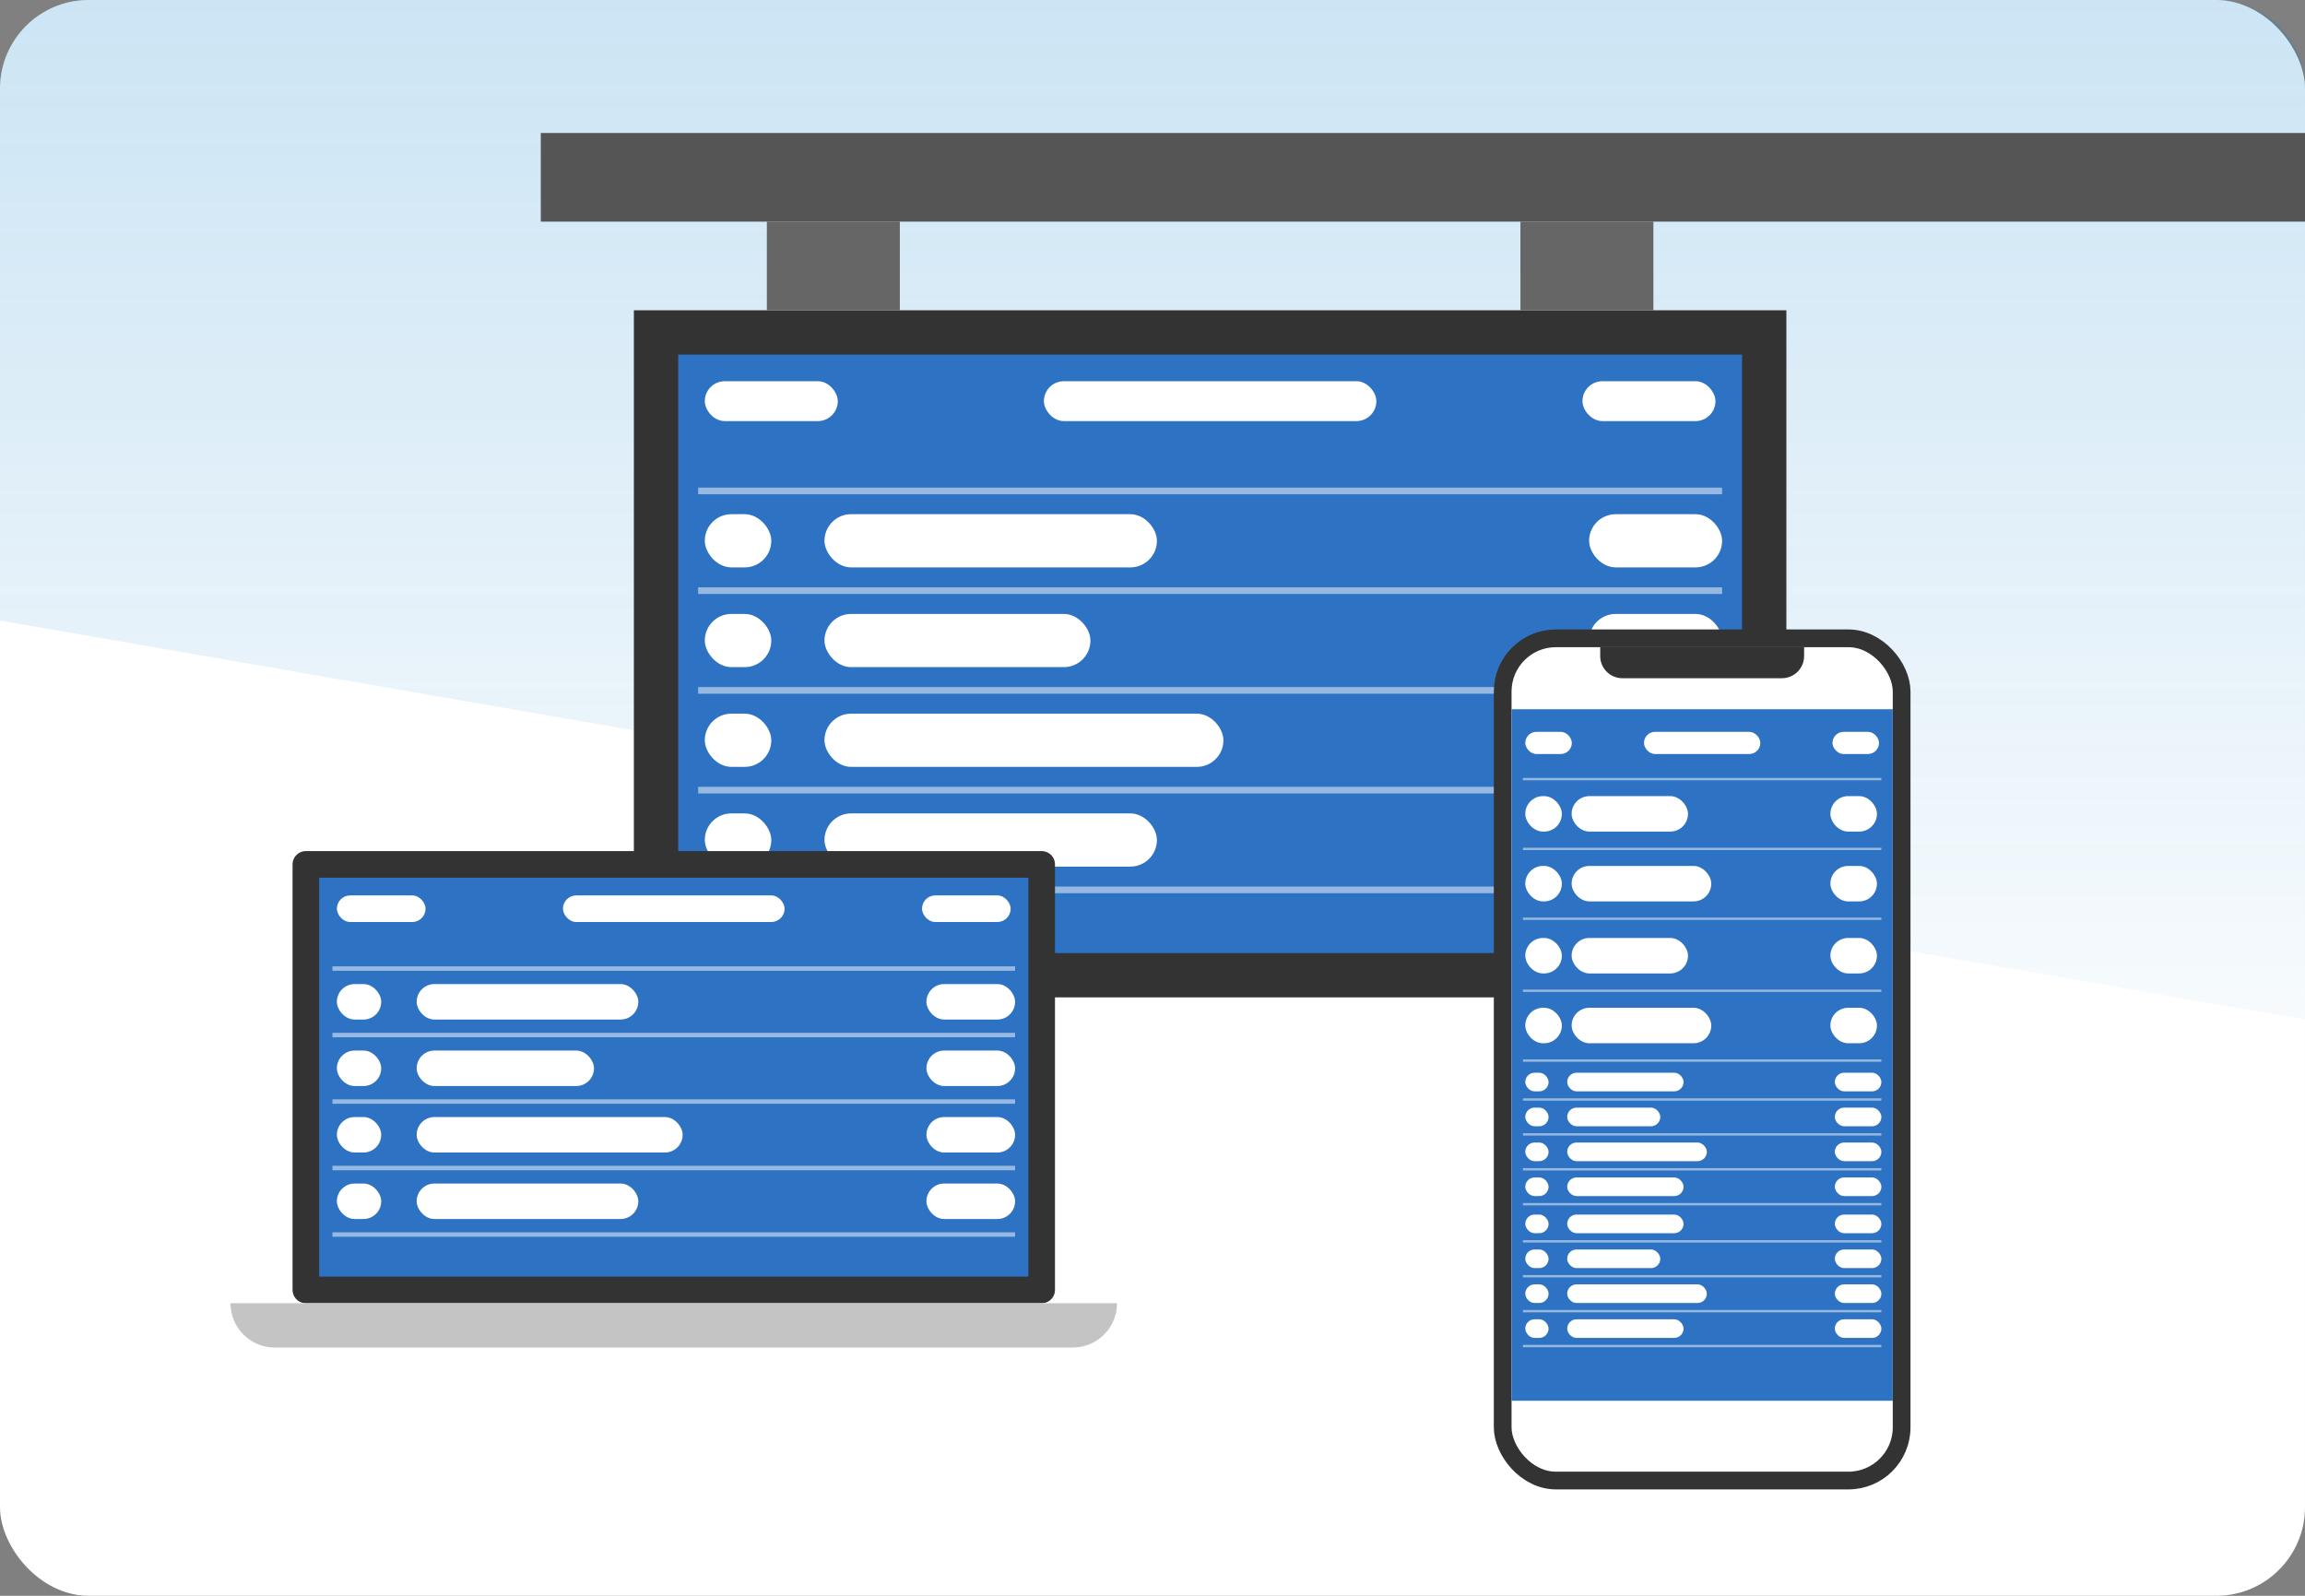 <svg width="520" height="360" viewBox="0 0 520 360" fill="none" xmlns="http://www.w3.org/2000/svg">
<rect x="0" y="0" width="520" height="360" fill="#808080" stroke="none"/>
<rect width="520" height="360" rx="20" fill="white"/>
<path d="M0 20C0 8.954 8.954 0 20 0H500C511.046 0 520 8.954 520 20V230L0 140V20Z" fill="url(#paint0_linear_1892:2600)" fill-opacity="0.2"/>
<rect x="148" y="75" width="250" height="145" fill="#2E73C3" stroke="#333333" stroke-width="10"/>
<rect x="173" y="50" width="30" height="20" fill="#666666"/>
<rect x="343" y="50" width="30" height="20" fill="#666666"/>
<rect x="122" y="30" width="398" height="20" fill="#555555"/>
<rect x="235.5" y="86" width="75" height="9" rx="4.5" fill="white"/>
<rect x="159" y="86" width="30" height="9" rx="4.5" fill="white"/>
<rect x="159" y="116" width="15" height="12" rx="6" fill="white"/>
<rect x="159" y="138.5" width="15" height="12" rx="6" fill="white"/>
<rect x="159" y="161" width="15" height="12" rx="6" fill="white"/>
<rect x="159" y="183.5" width="15" height="12" rx="6" fill="white"/>
<rect x="186" y="116" width="75" height="12" rx="6" fill="white"/>
<rect x="186" y="138.5" width="60" height="12" rx="6" fill="white"/>
<rect x="186" y="161" width="90" height="12" rx="6" fill="white"/>
<rect x="186" y="183.5" width="75" height="12" rx="6" fill="white"/>
<rect x="358.5" y="116" width="30" height="12" rx="6" fill="white"/>
<rect x="358.5" y="138.5" width="30" height="12" rx="6" fill="white"/>
<rect x="358.5" y="161" width="30" height="12" rx="6" fill="white"/>
<rect x="358.5" y="183.5" width="30" height="12" rx="6" fill="white"/>
<rect x="357" y="86" width="30" height="9" rx="4.5" fill="white"/>
<rect x="157.5" y="110" width="231" height="1.5" fill="white" fill-opacity="0.5"/>
<rect opacity="0.5" x="157.5" y="132.5" width="231" height="1.5" fill="white"/>
<rect opacity="0.5" x="157.5" y="155" width="231" height="1.5" fill="white"/>
<rect opacity="0.5" x="157.5" y="177.5" width="231" height="1.5" fill="white"/>
<rect opacity="0.5" x="157.5" y="200" width="231" height="1.5" fill="white"/>
<rect x="69" y="195" width="166" height="96" fill="#2E73C3" stroke="#333333" stroke-width="6" stroke-linejoin="round"/>
<path d="M52 294H252C252 299.523 247.523 304 242 304H62C56.477 304 52 299.523 52 294Z" fill="#C4C4C4"/>
<rect x="127" y="202" width="50" height="6" rx="3" fill="white"/>
<rect x="76" y="202" width="20" height="6" rx="3" fill="white"/>
<rect x="76" y="222" width="10" height="8" rx="4" fill="white"/>
<rect x="76" y="237" width="10" height="8" rx="4" fill="white"/>
<rect x="76" y="252" width="10" height="8" rx="4" fill="white"/>
<rect x="76" y="267" width="10" height="8" rx="4" fill="white"/>
<rect x="94" y="222" width="50" height="8" rx="4" fill="white"/>
<rect x="94" y="237" width="40" height="8" rx="4" fill="white"/>
<rect x="94" y="252" width="60" height="8" rx="4" fill="white"/>
<rect x="94" y="267" width="50" height="8" rx="4" fill="white"/>
<rect x="209" y="222" width="20" height="8" rx="4" fill="white"/>
<rect x="209" y="237" width="20" height="8" rx="4" fill="white"/>
<rect x="209" y="252" width="20" height="8" rx="4" fill="white"/>
<rect x="209" y="267" width="20" height="8" rx="4" fill="white"/>
<rect x="208" y="202" width="20" height="6" rx="3" fill="white"/>
<rect opacity="0.5" x="75" y="218" width="154" height="1" fill="white"/>
<rect opacity="0.5" x="75" y="233" width="154" height="1" fill="white"/>
<rect opacity="0.5" x="75" y="248" width="154" height="1" fill="white"/>
<rect opacity="0.5" x="75" y="263" width="154" height="1" fill="white"/>
<rect opacity="0.5" x="75" y="278" width="154" height="1" fill="white"/>
<rect x="339" y="144" width="90" height="190" rx="12" fill="white" stroke="#333333" stroke-width="4"/>
<path d="M361 146H407V148C407 150.761 404.761 153 402 153H366C363.239 153 361 150.761 361 148V146Z" fill="#333333"/>
<rect x="341" y="160" width="86" height="156" fill="#2E73C3"/>
<rect x="370.875" y="165.1" width="26.25" height="5" rx="2.5" fill="white"/>
<rect x="344.098" y="165.1" width="10.5" height="5" rx="2.5" fill="white"/>
<rect x="413.402" y="165.1" width="10.5" height="5" rx="2.5" fill="white"/>
<rect x="343.57" y="175.5" width="80.85" height="0.525" fill="white" fill-opacity="0.5"/>
<rect x="344.098" y="179.6" width="8.25" height="8" rx="4" fill="white"/>
<rect x="344.098" y="195.35" width="8.25" height="8" rx="4" fill="white"/>
<rect x="354.555" y="179.6" width="26.25" height="8" rx="4" fill="white"/>
<rect x="354.555" y="195.35" width="31.5" height="8" rx="4" fill="white"/>
<rect x="412.93" y="179.6" width="10.5" height="8" rx="4" fill="white"/>
<rect x="412.93" y="195.35" width="10.5" height="8" rx="4" fill="white"/>
<rect opacity="0.5" x="343.57" y="191.25" width="80.85" height="0.525" fill="white"/>
<rect opacity="0.5" x="343.57" y="207" width="80.85" height="0.525" fill="white"/>
<rect x="344.098" y="211.6" width="8.25" height="8" rx="4" fill="white"/>
<rect x="344.098" y="227.35" width="8.25" height="8" rx="4" fill="white"/>
<rect x="354.555" y="211.6" width="26.25" height="8" rx="4" fill="white"/>
<rect x="354.555" y="227.35" width="31.5" height="8" rx="4" fill="white"/>
<rect x="412.93" y="211.6" width="10.5" height="8" rx="4" fill="white"/>
<rect x="412.93" y="227.35" width="10.5" height="8" rx="4" fill="white"/>
<rect opacity="0.5" x="343.57" y="223.25" width="80.85" height="0.525" fill="white"/>
<rect opacity="0.5" x="343.57" y="239" width="80.85" height="0.525" fill="white"/>
<rect x="344.098" y="242" width="5.25" height="4.2" rx="2.1" fill="white"/>
<rect x="344.098" y="249.875" width="5.25" height="4.2" rx="2.1" fill="white"/>
<rect x="344.098" y="257.75" width="5.25" height="4.2" rx="2.1" fill="white"/>
<rect x="344.098" y="265.625" width="5.25" height="4.2" rx="2.1" fill="white"/>
<rect x="353.555" y="242" width="26.25" height="4.2" rx="2.1" fill="white"/>
<rect x="353.555" y="249.875" width="21" height="4.2" rx="2.1" fill="white"/>
<rect x="353.555" y="257.75" width="31.5" height="4.2" rx="2.1" fill="white"/>
<rect x="353.555" y="265.625" width="26.25" height="4.2" rx="2.1" fill="white"/>
<rect x="413.93" y="242" width="10.5" height="4.2" rx="2.1" fill="white"/>
<rect x="413.93" y="249.875" width="10.5" height="4.2" rx="2.1" fill="white"/>
<rect x="413.93" y="257.75" width="10.5" height="4.2" rx="2.1" fill="white"/>
<rect x="413.93" y="265.625" width="10.5" height="4.2" rx="2.1" fill="white"/>
<rect opacity="0.5" x="343.57" y="247.775" width="80.85" height="0.525" fill="white"/>
<rect opacity="0.5" x="343.57" y="255.65" width="80.85" height="0.525" fill="white"/>
<rect opacity="0.5" x="343.57" y="263.525" width="80.85" height="0.525" fill="white"/>
<rect opacity="0.5" x="343.57" y="271.4" width="80.85" height="0.525" fill="white"/>
<rect x="344.098" y="274" width="5.25" height="4.2" rx="2.1" fill="white"/>
<rect x="344.098" y="281.875" width="5.25" height="4.2" rx="2.1" fill="white"/>
<rect x="344.098" y="289.75" width="5.25" height="4.2" rx="2.1" fill="white"/>
<rect x="344.098" y="297.625" width="5.25" height="4.2" rx="2.1" fill="white"/>
<rect x="353.555" y="274" width="26.25" height="4.2" rx="2.1" fill="white"/>
<rect x="353.555" y="281.875" width="21" height="4.2" rx="2.1" fill="white"/>
<rect x="353.555" y="289.75" width="31.5" height="4.2" rx="2.1" fill="white"/>
<rect x="353.555" y="297.625" width="26.25" height="4.2" rx="2.1" fill="white"/>
<rect x="413.93" y="274" width="10.5" height="4.2" rx="2.1" fill="white"/>
<rect x="413.93" y="281.875" width="10.5" height="4.2" rx="2.1" fill="white"/>
<rect x="413.93" y="289.75" width="10.5" height="4.2" rx="2.1" fill="white"/>
<rect x="413.93" y="297.625" width="10.5" height="4.2" rx="2.1" fill="white"/>
<rect opacity="0.5" x="343.57" y="279.775" width="80.85" height="0.525" fill="white"/>
<rect opacity="0.5" x="343.57" y="287.65" width="80.85" height="0.525" fill="white"/>
<rect opacity="0.5" x="343.57" y="295.525" width="80.85" height="0.525" fill="white"/>
<rect opacity="0.5" x="343.57" y="303.4" width="80.85" height="0.525" fill="white"/>
<defs>
<linearGradient id="paint0_linear_1892:2600" x1="260" y1="0" x2="260" y2="275" gradientUnits="userSpaceOnUse">
<stop stop-color="#007AC9"/>
<stop offset="1" stop-color="#007AC9" stop-opacity="0"/>
</linearGradient>
</defs>
</svg>
